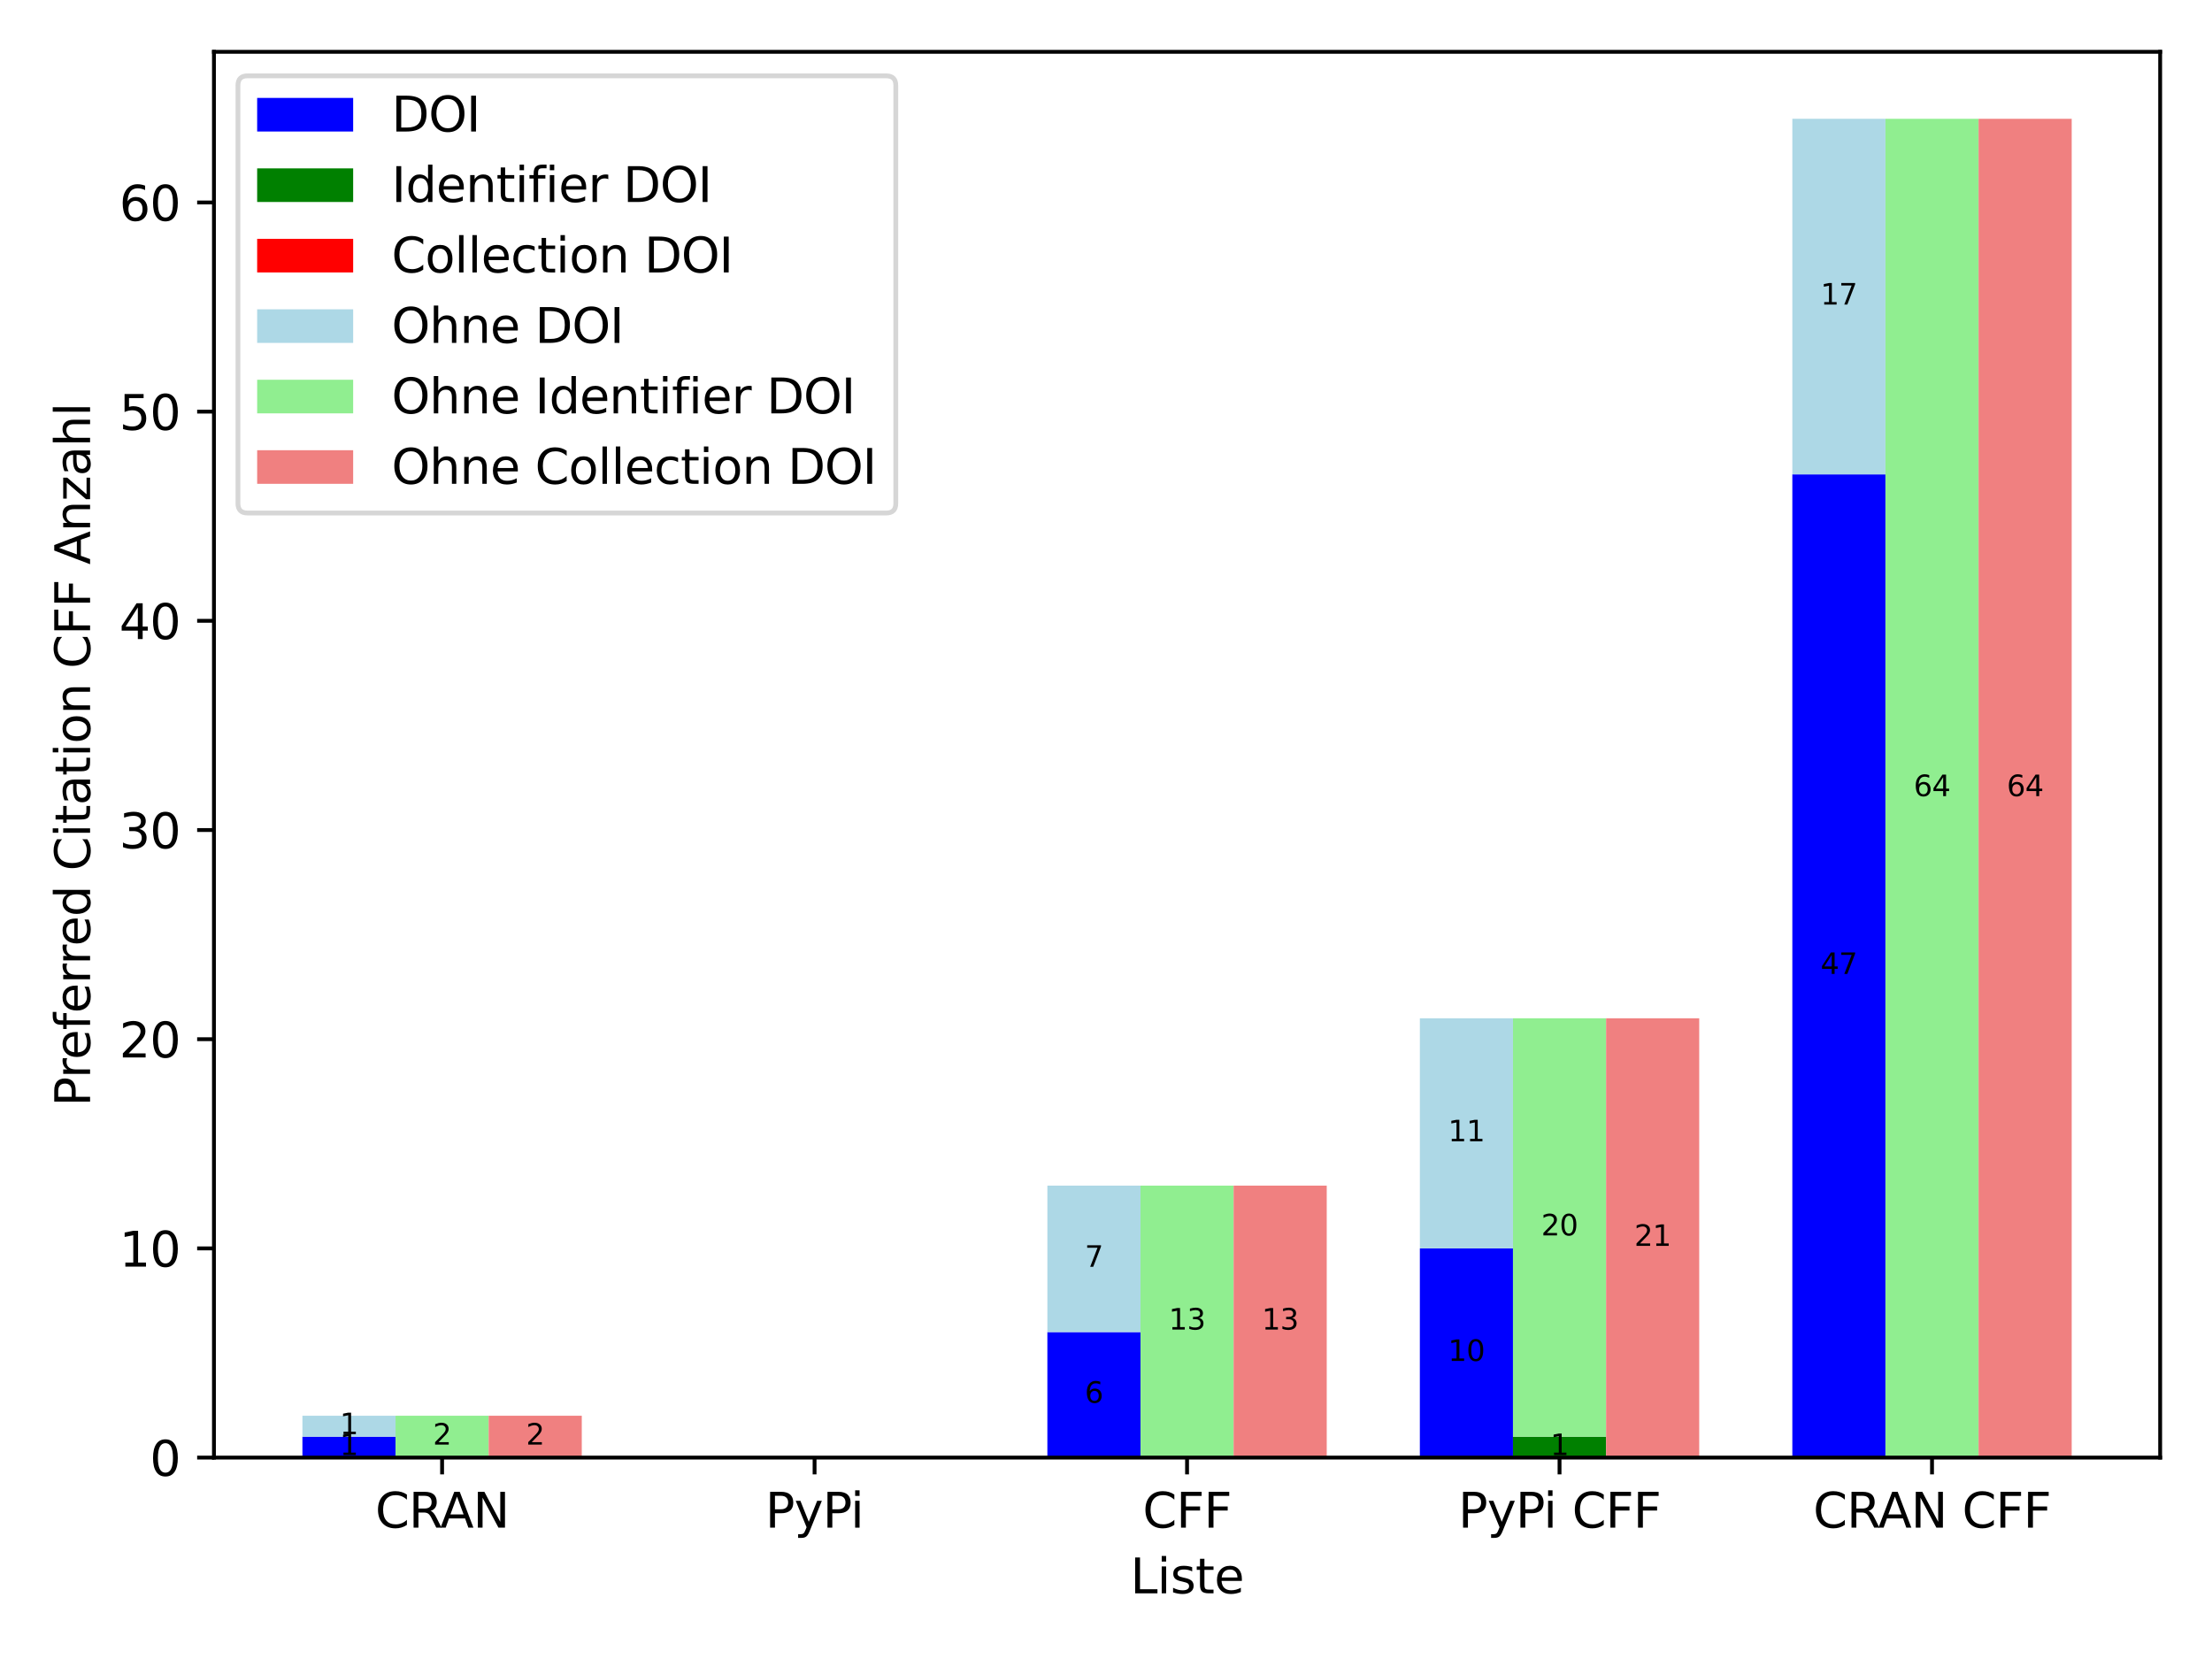 <?xml version="1.0" encoding="utf-8" standalone="no"?>
<!DOCTYPE svg PUBLIC "-//W3C//DTD SVG 1.1//EN"
  "http://www.w3.org/Graphics/SVG/1.1/DTD/svg11.dtd">
<svg xmlns:xlink="http://www.w3.org/1999/xlink" width="460.8pt" height="345.6pt" viewBox="0 0 460.8 345.6" xmlns="http://www.w3.org/2000/svg" version="1.1">
 <defs>
  <style type="text/css">*{stroke-linejoin: round; stroke-linecap: butt}</style>
 </defs>
 <g id="figure_1">
  <g id="patch_1">
   <path d="M 0 345.6 
L 460.8 345.6 
L 460.8 0 
L 0 0 
z
" style="fill: #ffffff"/>
  </g>
  <g id="axes_1">
   <g id="patch_2">
    <path d="M 44.57 303.64 
L 450 303.64 
L 450 10.8 
L 44.57 10.8 
z
" style="fill: #ffffff"/>
   </g>
   <g id="patch_3">
    <path d="M 62.999 303.64 
L 82.397 303.64 
L 82.397 299.282 
L 62.999 299.282 
z
" clip-path="url(#p5708e910e6)" style="fill: #0000ff"/>
   </g>
   <g id="patch_4">
    <path d="M 140.593 303.64 
L 159.991 303.64 
L 159.991 303.64 
L 140.593 303.64 
z
" clip-path="url(#p5708e910e6)" style="fill: #0000ff"/>
   </g>
   <g id="patch_5">
    <path d="M 218.187 303.64 
L 237.586 303.64 
L 237.586 277.494 
L 218.187 277.494 
z
" clip-path="url(#p5708e910e6)" style="fill: #0000ff"/>
   </g>
   <g id="patch_6">
    <path d="M 295.781 303.64 
L 315.18 303.64 
L 315.18 260.063 
L 295.781 260.063 
z
" clip-path="url(#p5708e910e6)" style="fill: #0000ff"/>
   </g>
   <g id="patch_7">
    <path d="M 373.376 303.64 
L 392.774 303.64 
L 392.774 98.826 
L 373.376 98.826 
z
" clip-path="url(#p5708e910e6)" style="fill: #0000ff"/>
   </g>
   <g id="patch_8">
    <path d="M 82.397 303.64 
L 101.796 303.64 
L 101.796 303.64 
L 82.397 303.64 
z
" clip-path="url(#p5708e910e6)" style="fill: #008000"/>
   </g>
   <g id="patch_9">
    <path d="M 159.991 303.64 
L 179.39 303.64 
L 179.39 303.64 
L 159.991 303.64 
z
" clip-path="url(#p5708e910e6)" style="fill: #008000"/>
   </g>
   <g id="patch_10">
    <path d="M 237.586 303.64 
L 256.984 303.64 
L 256.984 303.64 
L 237.586 303.64 
z
" clip-path="url(#p5708e910e6)" style="fill: #008000"/>
   </g>
   <g id="patch_11">
    <path d="M 315.18 303.64 
L 334.579 303.64 
L 334.579 299.282 
L 315.18 299.282 
z
" clip-path="url(#p5708e910e6)" style="fill: #008000"/>
   </g>
   <g id="patch_12">
    <path d="M 392.774 303.64 
L 412.173 303.64 
L 412.173 303.64 
L 392.774 303.64 
z
" clip-path="url(#p5708e910e6)" style="fill: #008000"/>
   </g>
   <g id="patch_13">
    <path d="M 101.796 303.64 
L 121.194 303.64 
L 121.194 303.64 
L 101.796 303.64 
z
" clip-path="url(#p5708e910e6)" style="fill: #ff0000"/>
   </g>
   <g id="patch_14">
    <path d="M 179.39 303.64 
L 198.789 303.64 
L 198.789 303.64 
L 179.39 303.64 
z
" clip-path="url(#p5708e910e6)" style="fill: #ff0000"/>
   </g>
   <g id="patch_15">
    <path d="M 256.984 303.64 
L 276.383 303.64 
L 276.383 303.64 
L 256.984 303.64 
z
" clip-path="url(#p5708e910e6)" style="fill: #ff0000"/>
   </g>
   <g id="patch_16">
    <path d="M 334.579 303.64 
L 353.977 303.64 
L 353.977 303.64 
L 334.579 303.64 
z
" clip-path="url(#p5708e910e6)" style="fill: #ff0000"/>
   </g>
   <g id="patch_17">
    <path d="M 412.173 303.64 
L 431.571 303.64 
L 431.571 303.64 
L 412.173 303.64 
z
" clip-path="url(#p5708e910e6)" style="fill: #ff0000"/>
   </g>
   <g id="patch_18">
    <path d="M 62.999 299.282 
L 82.397 299.282 
L 82.397 294.925 
L 62.999 294.925 
z
" clip-path="url(#p5708e910e6)" style="fill: #add8e6"/>
   </g>
   <g id="patch_19">
    <path d="M 140.593 303.64 
L 159.991 303.64 
L 159.991 303.64 
L 140.593 303.64 
z
" clip-path="url(#p5708e910e6)" style="fill: #add8e6"/>
   </g>
   <g id="patch_20">
    <path d="M 218.187 277.494 
L 237.586 277.494 
L 237.586 246.989 
L 218.187 246.989 
z
" clip-path="url(#p5708e910e6)" style="fill: #add8e6"/>
   </g>
   <g id="patch_21">
    <path d="M 295.781 260.063 
L 315.18 260.063 
L 315.18 212.127 
L 295.781 212.127 
z
" clip-path="url(#p5708e910e6)" style="fill: #add8e6"/>
   </g>
   <g id="patch_22">
    <path d="M 373.376 98.826 
L 392.774 98.826 
L 392.774 24.745 
L 373.376 24.745 
z
" clip-path="url(#p5708e910e6)" style="fill: #add8e6"/>
   </g>
   <g id="patch_23">
    <path d="M 82.397 303.64 
L 101.796 303.64 
L 101.796 294.925 
L 82.397 294.925 
z
" clip-path="url(#p5708e910e6)" style="fill: #90ee90"/>
   </g>
   <g id="patch_24">
    <path d="M 159.991 303.64 
L 179.39 303.64 
L 179.39 303.64 
L 159.991 303.64 
z
" clip-path="url(#p5708e910e6)" style="fill: #90ee90"/>
   </g>
   <g id="patch_25">
    <path d="M 237.586 303.64 
L 256.984 303.64 
L 256.984 246.989 
L 237.586 246.989 
z
" clip-path="url(#p5708e910e6)" style="fill: #90ee90"/>
   </g>
   <g id="patch_26">
    <path d="M 315.18 299.282 
L 334.579 299.282 
L 334.579 212.127 
L 315.18 212.127 
z
" clip-path="url(#p5708e910e6)" style="fill: #90ee90"/>
   </g>
   <g id="patch_27">
    <path d="M 392.774 303.64 
L 412.173 303.64 
L 412.173 24.745 
L 392.774 24.745 
z
" clip-path="url(#p5708e910e6)" style="fill: #90ee90"/>
   </g>
   <g id="patch_28">
    <path d="M 101.796 303.64 
L 121.194 303.64 
L 121.194 294.925 
L 101.796 294.925 
z
" clip-path="url(#p5708e910e6)" style="fill: #f08080"/>
   </g>
   <g id="patch_29">
    <path d="M 179.39 303.64 
L 198.789 303.64 
L 198.789 303.64 
L 179.39 303.64 
z
" clip-path="url(#p5708e910e6)" style="fill: #f08080"/>
   </g>
   <g id="patch_30">
    <path d="M 256.984 303.64 
L 276.383 303.64 
L 276.383 246.989 
L 256.984 246.989 
z
" clip-path="url(#p5708e910e6)" style="fill: #f08080"/>
   </g>
   <g id="patch_31">
    <path d="M 334.579 303.64 
L 353.977 303.64 
L 353.977 212.127 
L 334.579 212.127 
z
" clip-path="url(#p5708e910e6)" style="fill: #f08080"/>
   </g>
   <g id="patch_32">
    <path d="M 412.173 303.64 
L 431.571 303.64 
L 431.571 24.745 
L 412.173 24.745 
z
" clip-path="url(#p5708e910e6)" style="fill: #f08080"/>
   </g>
   <g id="matplotlib.axis_1">
    <g id="xtick_1">
     <g id="line2d_1">
      <defs>
       <path id="m6233278430" d="M 0 0 
L 0 3.5 
" style="stroke: #000000; stroke-width: 0.8"/>
      </defs>
      <g>
       <use xlink:href="#m6233278430" x="92.096" y="303.64" style="stroke: #000000; stroke-width: 0.8"/>
      </g>
     </g>
     <g id="text_1">
      <!-- CRAN -->
      <g transform="translate(78.17 318.238) scale(0.1 -0.1)">
       <defs>
        <path id="DejaVuSans-43" d="M 4122 4306 
L 4122 3641 
Q 3803 3938 3442 4084 
Q 3081 4231 2675 4231 
Q 1875 4231 1450 3742 
Q 1025 3253 1025 2328 
Q 1025 1406 1450 917 
Q 1875 428 2675 428 
Q 3081 428 3442 575 
Q 3803 722 4122 1019 
L 4122 359 
Q 3791 134 3420 21 
Q 3050 -91 2638 -91 
Q 1578 -91 968 557 
Q 359 1206 359 2328 
Q 359 3453 968 4101 
Q 1578 4750 2638 4750 
Q 3056 4750 3426 4639 
Q 3797 4528 4122 4306 
z
" transform="scale(0.016)"/>
        <path id="DejaVuSans-52" d="M 2841 2188 
Q 3044 2119 3236 1894 
Q 3428 1669 3622 1275 
L 4263 0 
L 3584 0 
L 2988 1197 
Q 2756 1666 2539 1819 
Q 2322 1972 1947 1972 
L 1259 1972 
L 1259 0 
L 628 0 
L 628 4666 
L 2053 4666 
Q 2853 4666 3247 4331 
Q 3641 3997 3641 3322 
Q 3641 2881 3436 2590 
Q 3231 2300 2841 2188 
z
M 1259 4147 
L 1259 2491 
L 2053 2491 
Q 2509 2491 2742 2702 
Q 2975 2913 2975 3322 
Q 2975 3731 2742 3939 
Q 2509 4147 2053 4147 
L 1259 4147 
z
" transform="scale(0.016)"/>
        <path id="DejaVuSans-41" d="M 2188 4044 
L 1331 1722 
L 3047 1722 
L 2188 4044 
z
M 1831 4666 
L 2547 4666 
L 4325 0 
L 3669 0 
L 3244 1197 
L 1141 1197 
L 716 0 
L 50 0 
L 1831 4666 
z
" transform="scale(0.016)"/>
        <path id="DejaVuSans-4e" d="M 628 4666 
L 1478 4666 
L 3547 763 
L 3547 4666 
L 4159 4666 
L 4159 0 
L 3309 0 
L 1241 3903 
L 1241 0 
L 628 0 
L 628 4666 
z
" transform="scale(0.016)"/>
       </defs>
       <use xlink:href="#DejaVuSans-43"/>
       <use xlink:href="#DejaVuSans-52" x="69.824"/>
       <use xlink:href="#DejaVuSans-41" x="135.307"/>
       <use xlink:href="#DejaVuSans-4e" x="203.715"/>
      </g>
     </g>
    </g>
    <g id="xtick_2">
     <g id="line2d_2">
      <g>
       <use xlink:href="#m6233278430" x="169.691" y="303.64" style="stroke: #000000; stroke-width: 0.8"/>
      </g>
     </g>
     <g id="text_2">
      <!-- PyPi -->
      <g transform="translate(159.425 318.238) scale(0.1 -0.1)">
       <defs>
        <path id="DejaVuSans-50" d="M 1259 4147 
L 1259 2394 
L 2053 2394 
Q 2494 2394 2734 2622 
Q 2975 2850 2975 3272 
Q 2975 3691 2734 3919 
Q 2494 4147 2053 4147 
L 1259 4147 
z
M 628 4666 
L 2053 4666 
Q 2838 4666 3239 4311 
Q 3641 3956 3641 3272 
Q 3641 2581 3239 2228 
Q 2838 1875 2053 1875 
L 1259 1875 
L 1259 0 
L 628 0 
L 628 4666 
z
" transform="scale(0.016)"/>
        <path id="DejaVuSans-79" d="M 2059 -325 
Q 1816 -950 1584 -1140 
Q 1353 -1331 966 -1331 
L 506 -1331 
L 506 -850 
L 844 -850 
Q 1081 -850 1212 -737 
Q 1344 -625 1503 -206 
L 1606 56 
L 191 3500 
L 800 3500 
L 1894 763 
L 2988 3500 
L 3597 3500 
L 2059 -325 
z
" transform="scale(0.016)"/>
        <path id="DejaVuSans-69" d="M 603 3500 
L 1178 3500 
L 1178 0 
L 603 0 
L 603 3500 
z
M 603 4863 
L 1178 4863 
L 1178 4134 
L 603 4134 
L 603 4863 
z
" transform="scale(0.016)"/>
       </defs>
       <use xlink:href="#DejaVuSans-50"/>
       <use xlink:href="#DejaVuSans-79" x="60.303"/>
       <use xlink:href="#DejaVuSans-50" x="119.482"/>
       <use xlink:href="#DejaVuSans-69" x="177.535"/>
      </g>
     </g>
    </g>
    <g id="xtick_3">
     <g id="line2d_3">
      <g>
       <use xlink:href="#m6233278430" x="247.285" y="303.64" style="stroke: #000000; stroke-width: 0.8"/>
      </g>
     </g>
     <g id="text_3">
      <!-- CFF -->
      <g transform="translate(238.042 318.238) scale(0.1 -0.1)">
       <defs>
        <path id="DejaVuSans-46" d="M 628 4666 
L 3309 4666 
L 3309 4134 
L 1259 4134 
L 1259 2759 
L 3109 2759 
L 3109 2228 
L 1259 2228 
L 1259 0 
L 628 0 
L 628 4666 
z
" transform="scale(0.016)"/>
       </defs>
       <use xlink:href="#DejaVuSans-43"/>
       <use xlink:href="#DejaVuSans-46" x="69.824"/>
       <use xlink:href="#DejaVuSans-46" x="127.344"/>
      </g>
     </g>
    </g>
    <g id="xtick_4">
     <g id="line2d_4">
      <g>
       <use xlink:href="#m6233278430" x="324.879" y="303.64" style="stroke: #000000; stroke-width: 0.8"/>
      </g>
     </g>
     <g id="text_4">
      <!-- PyPi CFF -->
      <g transform="translate(303.782 318.238) scale(0.1 -0.1)">
       <defs>
        <path id="DejaVuSans-20" transform="scale(0.016)"/>
       </defs>
       <use xlink:href="#DejaVuSans-50"/>
       <use xlink:href="#DejaVuSans-79" x="60.303"/>
       <use xlink:href="#DejaVuSans-50" x="119.482"/>
       <use xlink:href="#DejaVuSans-69" x="177.535"/>
       <use xlink:href="#DejaVuSans-20" x="205.318"/>
       <use xlink:href="#DejaVuSans-43" x="237.105"/>
       <use xlink:href="#DejaVuSans-46" x="306.93"/>
       <use xlink:href="#DejaVuSans-46" x="364.449"/>
      </g>
     </g>
    </g>
    <g id="xtick_5">
     <g id="line2d_5">
      <g>
       <use xlink:href="#m6233278430" x="402.474" y="303.64" style="stroke: #000000; stroke-width: 0.8"/>
      </g>
     </g>
     <g id="text_5">
      <!-- CRAN CFF -->
      <g transform="translate(377.715 318.238) scale(0.1 -0.1)">
       <use xlink:href="#DejaVuSans-43"/>
       <use xlink:href="#DejaVuSans-52" x="69.824"/>
       <use xlink:href="#DejaVuSans-41" x="135.307"/>
       <use xlink:href="#DejaVuSans-4e" x="203.715"/>
       <use xlink:href="#DejaVuSans-20" x="278.52"/>
       <use xlink:href="#DejaVuSans-43" x="310.307"/>
       <use xlink:href="#DejaVuSans-46" x="380.131"/>
       <use xlink:href="#DejaVuSans-46" x="437.65"/>
      </g>
     </g>
    </g>
    <g id="text_6">
     <!-- Liste -->
     <g transform="translate(235.469 331.917) scale(0.1 -0.1)">
      <defs>
       <path id="DejaVuSans-4c" d="M 628 4666 
L 1259 4666 
L 1259 531 
L 3531 531 
L 3531 0 
L 628 0 
L 628 4666 
z
" transform="scale(0.016)"/>
       <path id="DejaVuSans-73" d="M 2834 3397 
L 2834 2853 
Q 2591 2978 2328 3040 
Q 2066 3103 1784 3103 
Q 1356 3103 1142 2972 
Q 928 2841 928 2578 
Q 928 2378 1081 2264 
Q 1234 2150 1697 2047 
L 1894 2003 
Q 2506 1872 2764 1633 
Q 3022 1394 3022 966 
Q 3022 478 2636 193 
Q 2250 -91 1575 -91 
Q 1294 -91 989 -36 
Q 684 19 347 128 
L 347 722 
Q 666 556 975 473 
Q 1284 391 1588 391 
Q 1994 391 2212 530 
Q 2431 669 2431 922 
Q 2431 1156 2273 1281 
Q 2116 1406 1581 1522 
L 1381 1569 
Q 847 1681 609 1914 
Q 372 2147 372 2553 
Q 372 3047 722 3315 
Q 1072 3584 1716 3584 
Q 2034 3584 2315 3537 
Q 2597 3491 2834 3397 
z
" transform="scale(0.016)"/>
       <path id="DejaVuSans-74" d="M 1172 4494 
L 1172 3500 
L 2356 3500 
L 2356 3053 
L 1172 3053 
L 1172 1153 
Q 1172 725 1289 603 
Q 1406 481 1766 481 
L 2356 481 
L 2356 0 
L 1766 0 
Q 1100 0 847 248 
Q 594 497 594 1153 
L 594 3053 
L 172 3053 
L 172 3500 
L 594 3500 
L 594 4494 
L 1172 4494 
z
" transform="scale(0.016)"/>
       <path id="DejaVuSans-65" d="M 3597 1894 
L 3597 1613 
L 953 1613 
Q 991 1019 1311 708 
Q 1631 397 2203 397 
Q 2534 397 2845 478 
Q 3156 559 3463 722 
L 3463 178 
Q 3153 47 2828 -22 
Q 2503 -91 2169 -91 
Q 1331 -91 842 396 
Q 353 884 353 1716 
Q 353 2575 817 3079 
Q 1281 3584 2069 3584 
Q 2775 3584 3186 3129 
Q 3597 2675 3597 1894 
z
M 3022 2063 
Q 3016 2534 2758 2815 
Q 2500 3097 2075 3097 
Q 1594 3097 1305 2825 
Q 1016 2553 972 2059 
L 3022 2063 
z
" transform="scale(0.016)"/>
      </defs>
      <use xlink:href="#DejaVuSans-4c"/>
      <use xlink:href="#DejaVuSans-69" x="55.713"/>
      <use xlink:href="#DejaVuSans-73" x="83.496"/>
      <use xlink:href="#DejaVuSans-74" x="135.596"/>
      <use xlink:href="#DejaVuSans-65" x="174.805"/>
     </g>
    </g>
   </g>
   <g id="matplotlib.axis_2">
    <g id="ytick_1">
     <g id="line2d_6">
      <defs>
       <path id="meadad63218" d="M 0 0 
L -3.5 0 
" style="stroke: #000000; stroke-width: 0.8"/>
      </defs>
      <g>
       <use xlink:href="#meadad63218" x="44.57" y="303.64" style="stroke: #000000; stroke-width: 0.8"/>
      </g>
     </g>
     <g id="text_7">
      <!-- 0 -->
      <g transform="translate(31.207 307.439) scale(0.1 -0.1)">
       <defs>
        <path id="DejaVuSans-30" d="M 2034 4250 
Q 1547 4250 1301 3770 
Q 1056 3291 1056 2328 
Q 1056 1369 1301 889 
Q 1547 409 2034 409 
Q 2525 409 2770 889 
Q 3016 1369 3016 2328 
Q 3016 3291 2770 3770 
Q 2525 4250 2034 4250 
z
M 2034 4750 
Q 2819 4750 3233 4129 
Q 3647 3509 3647 2328 
Q 3647 1150 3233 529 
Q 2819 -91 2034 -91 
Q 1250 -91 836 529 
Q 422 1150 422 2328 
Q 422 3509 836 4129 
Q 1250 4750 2034 4750 
z
" transform="scale(0.016)"/>
       </defs>
       <use xlink:href="#DejaVuSans-30"/>
      </g>
     </g>
    </g>
    <g id="ytick_2">
     <g id="line2d_7">
      <g>
       <use xlink:href="#meadad63218" x="44.57" y="260.063" style="stroke: #000000; stroke-width: 0.8"/>
      </g>
     </g>
     <g id="text_8">
      <!-- 10 -->
      <g transform="translate(24.845 263.862) scale(0.1 -0.1)">
       <defs>
        <path id="DejaVuSans-31" d="M 794 531 
L 1825 531 
L 1825 4091 
L 703 3866 
L 703 4441 
L 1819 4666 
L 2450 4666 
L 2450 531 
L 3481 531 
L 3481 0 
L 794 0 
L 794 531 
z
" transform="scale(0.016)"/>
       </defs>
       <use xlink:href="#DejaVuSans-31"/>
       <use xlink:href="#DejaVuSans-30" x="63.623"/>
      </g>
     </g>
    </g>
    <g id="ytick_3">
     <g id="line2d_8">
      <g>
       <use xlink:href="#meadad63218" x="44.57" y="216.485" style="stroke: #000000; stroke-width: 0.8"/>
      </g>
     </g>
     <g id="text_9">
      <!-- 20 -->
      <g transform="translate(24.845 220.284) scale(0.1 -0.1)">
       <defs>
        <path id="DejaVuSans-32" d="M 1228 531 
L 3431 531 
L 3431 0 
L 469 0 
L 469 531 
Q 828 903 1448 1529 
Q 2069 2156 2228 2338 
Q 2531 2678 2651 2914 
Q 2772 3150 2772 3378 
Q 2772 3750 2511 3984 
Q 2250 4219 1831 4219 
Q 1534 4219 1204 4116 
Q 875 4013 500 3803 
L 500 4441 
Q 881 4594 1212 4672 
Q 1544 4750 1819 4750 
Q 2544 4750 2975 4387 
Q 3406 4025 3406 3419 
Q 3406 3131 3298 2873 
Q 3191 2616 2906 2266 
Q 2828 2175 2409 1742 
Q 1991 1309 1228 531 
z
" transform="scale(0.016)"/>
       </defs>
       <use xlink:href="#DejaVuSans-32"/>
       <use xlink:href="#DejaVuSans-30" x="63.623"/>
      </g>
     </g>
    </g>
    <g id="ytick_4">
     <g id="line2d_9">
      <g>
       <use xlink:href="#meadad63218" x="44.57" y="172.908" style="stroke: #000000; stroke-width: 0.8"/>
      </g>
     </g>
     <g id="text_10">
      <!-- 30 -->
      <g transform="translate(24.845 176.707) scale(0.1 -0.1)">
       <defs>
        <path id="DejaVuSans-33" d="M 2597 2516 
Q 3050 2419 3304 2112 
Q 3559 1806 3559 1356 
Q 3559 666 3084 287 
Q 2609 -91 1734 -91 
Q 1441 -91 1130 -33 
Q 819 25 488 141 
L 488 750 
Q 750 597 1062 519 
Q 1375 441 1716 441 
Q 2309 441 2620 675 
Q 2931 909 2931 1356 
Q 2931 1769 2642 2001 
Q 2353 2234 1838 2234 
L 1294 2234 
L 1294 2753 
L 1863 2753 
Q 2328 2753 2575 2939 
Q 2822 3125 2822 3475 
Q 2822 3834 2567 4026 
Q 2313 4219 1838 4219 
Q 1578 4219 1281 4162 
Q 984 4106 628 3988 
L 628 4550 
Q 988 4650 1302 4700 
Q 1616 4750 1894 4750 
Q 2613 4750 3031 4423 
Q 3450 4097 3450 3541 
Q 3450 3153 3228 2886 
Q 3006 2619 2597 2516 
z
" transform="scale(0.016)"/>
       </defs>
       <use xlink:href="#DejaVuSans-33"/>
       <use xlink:href="#DejaVuSans-30" x="63.623"/>
      </g>
     </g>
    </g>
    <g id="ytick_5">
     <g id="line2d_10">
      <g>
       <use xlink:href="#meadad63218" x="44.57" y="129.33" style="stroke: #000000; stroke-width: 0.8"/>
      </g>
     </g>
     <g id="text_11">
      <!-- 40 -->
      <g transform="translate(24.845 133.13) scale(0.1 -0.1)">
       <defs>
        <path id="DejaVuSans-34" d="M 2419 4116 
L 825 1625 
L 2419 1625 
L 2419 4116 
z
M 2253 4666 
L 3047 4666 
L 3047 1625 
L 3713 1625 
L 3713 1100 
L 3047 1100 
L 3047 0 
L 2419 0 
L 2419 1100 
L 313 1100 
L 313 1709 
L 2253 4666 
z
" transform="scale(0.016)"/>
       </defs>
       <use xlink:href="#DejaVuSans-34"/>
       <use xlink:href="#DejaVuSans-30" x="63.623"/>
      </g>
     </g>
    </g>
    <g id="ytick_6">
     <g id="line2d_11">
      <g>
       <use xlink:href="#meadad63218" x="44.57" y="85.753" style="stroke: #000000; stroke-width: 0.8"/>
      </g>
     </g>
     <g id="text_12">
      <!-- 50 -->
      <g transform="translate(24.845 89.552) scale(0.1 -0.1)">
       <defs>
        <path id="DejaVuSans-35" d="M 691 4666 
L 3169 4666 
L 3169 4134 
L 1269 4134 
L 1269 2991 
Q 1406 3038 1543 3061 
Q 1681 3084 1819 3084 
Q 2600 3084 3056 2656 
Q 3513 2228 3513 1497 
Q 3513 744 3044 326 
Q 2575 -91 1722 -91 
Q 1428 -91 1123 -41 
Q 819 9 494 109 
L 494 744 
Q 775 591 1075 516 
Q 1375 441 1709 441 
Q 2250 441 2565 725 
Q 2881 1009 2881 1497 
Q 2881 1984 2565 2268 
Q 2250 2553 1709 2553 
Q 1456 2553 1204 2497 
Q 953 2441 691 2322 
L 691 4666 
z
" transform="scale(0.016)"/>
       </defs>
       <use xlink:href="#DejaVuSans-35"/>
       <use xlink:href="#DejaVuSans-30" x="63.623"/>
      </g>
     </g>
    </g>
    <g id="ytick_7">
     <g id="line2d_12">
      <g>
       <use xlink:href="#meadad63218" x="44.57" y="42.176" style="stroke: #000000; stroke-width: 0.8"/>
      </g>
     </g>
     <g id="text_13">
      <!-- 60 -->
      <g transform="translate(24.845 45.975) scale(0.1 -0.1)">
       <defs>
        <path id="DejaVuSans-36" d="M 2113 2584 
Q 1688 2584 1439 2293 
Q 1191 2003 1191 1497 
Q 1191 994 1439 701 
Q 1688 409 2113 409 
Q 2538 409 2786 701 
Q 3034 994 3034 1497 
Q 3034 2003 2786 2293 
Q 2538 2584 2113 2584 
z
M 3366 4563 
L 3366 3988 
Q 3128 4100 2886 4159 
Q 2644 4219 2406 4219 
Q 1781 4219 1451 3797 
Q 1122 3375 1075 2522 
Q 1259 2794 1537 2939 
Q 1816 3084 2150 3084 
Q 2853 3084 3261 2657 
Q 3669 2231 3669 1497 
Q 3669 778 3244 343 
Q 2819 -91 2113 -91 
Q 1303 -91 875 529 
Q 447 1150 447 2328 
Q 447 3434 972 4092 
Q 1497 4750 2381 4750 
Q 2619 4750 2861 4703 
Q 3103 4656 3366 4563 
z
" transform="scale(0.016)"/>
       </defs>
       <use xlink:href="#DejaVuSans-36"/>
       <use xlink:href="#DejaVuSans-30" x="63.623"/>
      </g>
     </g>
    </g>
    <g id="text_14">
     <!-- Preferred Citation CFF Anzahl -->
     <g transform="translate(18.765 230.493) rotate(-90) scale(0.1 -0.1)">
      <defs>
       <path id="DejaVuSans-72" d="M 2631 2963 
Q 2534 3019 2420 3045 
Q 2306 3072 2169 3072 
Q 1681 3072 1420 2755 
Q 1159 2438 1159 1844 
L 1159 0 
L 581 0 
L 581 3500 
L 1159 3500 
L 1159 2956 
Q 1341 3275 1631 3429 
Q 1922 3584 2338 3584 
Q 2397 3584 2469 3576 
Q 2541 3569 2628 3553 
L 2631 2963 
z
" transform="scale(0.016)"/>
       <path id="DejaVuSans-66" d="M 2375 4863 
L 2375 4384 
L 1825 4384 
Q 1516 4384 1395 4259 
Q 1275 4134 1275 3809 
L 1275 3500 
L 2222 3500 
L 2222 3053 
L 1275 3053 
L 1275 0 
L 697 0 
L 697 3053 
L 147 3053 
L 147 3500 
L 697 3500 
L 697 3744 
Q 697 4328 969 4595 
Q 1241 4863 1831 4863 
L 2375 4863 
z
" transform="scale(0.016)"/>
       <path id="DejaVuSans-64" d="M 2906 2969 
L 2906 4863 
L 3481 4863 
L 3481 0 
L 2906 0 
L 2906 525 
Q 2725 213 2448 61 
Q 2172 -91 1784 -91 
Q 1150 -91 751 415 
Q 353 922 353 1747 
Q 353 2572 751 3078 
Q 1150 3584 1784 3584 
Q 2172 3584 2448 3432 
Q 2725 3281 2906 2969 
z
M 947 1747 
Q 947 1113 1208 752 
Q 1469 391 1925 391 
Q 2381 391 2643 752 
Q 2906 1113 2906 1747 
Q 2906 2381 2643 2742 
Q 2381 3103 1925 3103 
Q 1469 3103 1208 2742 
Q 947 2381 947 1747 
z
" transform="scale(0.016)"/>
       <path id="DejaVuSans-61" d="M 2194 1759 
Q 1497 1759 1228 1600 
Q 959 1441 959 1056 
Q 959 750 1161 570 
Q 1363 391 1709 391 
Q 2188 391 2477 730 
Q 2766 1069 2766 1631 
L 2766 1759 
L 2194 1759 
z
M 3341 1997 
L 3341 0 
L 2766 0 
L 2766 531 
Q 2569 213 2275 61 
Q 1981 -91 1556 -91 
Q 1019 -91 701 211 
Q 384 513 384 1019 
Q 384 1609 779 1909 
Q 1175 2209 1959 2209 
L 2766 2209 
L 2766 2266 
Q 2766 2663 2505 2880 
Q 2244 3097 1772 3097 
Q 1472 3097 1187 3025 
Q 903 2953 641 2809 
L 641 3341 
Q 956 3463 1253 3523 
Q 1550 3584 1831 3584 
Q 2591 3584 2966 3190 
Q 3341 2797 3341 1997 
z
" transform="scale(0.016)"/>
       <path id="DejaVuSans-6f" d="M 1959 3097 
Q 1497 3097 1228 2736 
Q 959 2375 959 1747 
Q 959 1119 1226 758 
Q 1494 397 1959 397 
Q 2419 397 2687 759 
Q 2956 1122 2956 1747 
Q 2956 2369 2687 2733 
Q 2419 3097 1959 3097 
z
M 1959 3584 
Q 2709 3584 3137 3096 
Q 3566 2609 3566 1747 
Q 3566 888 3137 398 
Q 2709 -91 1959 -91 
Q 1206 -91 779 398 
Q 353 888 353 1747 
Q 353 2609 779 3096 
Q 1206 3584 1959 3584 
z
" transform="scale(0.016)"/>
       <path id="DejaVuSans-6e" d="M 3513 2113 
L 3513 0 
L 2938 0 
L 2938 2094 
Q 2938 2591 2744 2837 
Q 2550 3084 2163 3084 
Q 1697 3084 1428 2787 
Q 1159 2491 1159 1978 
L 1159 0 
L 581 0 
L 581 3500 
L 1159 3500 
L 1159 2956 
Q 1366 3272 1645 3428 
Q 1925 3584 2291 3584 
Q 2894 3584 3203 3211 
Q 3513 2838 3513 2113 
z
" transform="scale(0.016)"/>
       <path id="DejaVuSans-7a" d="M 353 3500 
L 3084 3500 
L 3084 2975 
L 922 459 
L 3084 459 
L 3084 0 
L 275 0 
L 275 525 
L 2438 3041 
L 353 3041 
L 353 3500 
z
" transform="scale(0.016)"/>
       <path id="DejaVuSans-68" d="M 3513 2113 
L 3513 0 
L 2938 0 
L 2938 2094 
Q 2938 2591 2744 2837 
Q 2550 3084 2163 3084 
Q 1697 3084 1428 2787 
Q 1159 2491 1159 1978 
L 1159 0 
L 581 0 
L 581 4863 
L 1159 4863 
L 1159 2956 
Q 1366 3272 1645 3428 
Q 1925 3584 2291 3584 
Q 2894 3584 3203 3211 
Q 3513 2838 3513 2113 
z
" transform="scale(0.016)"/>
       <path id="DejaVuSans-6c" d="M 603 4863 
L 1178 4863 
L 1178 0 
L 603 0 
L 603 4863 
z
" transform="scale(0.016)"/>
      </defs>
      <use xlink:href="#DejaVuSans-50"/>
      <use xlink:href="#DejaVuSans-72" x="58.553"/>
      <use xlink:href="#DejaVuSans-65" x="97.416"/>
      <use xlink:href="#DejaVuSans-66" x="158.939"/>
      <use xlink:href="#DejaVuSans-65" x="194.145"/>
      <use xlink:href="#DejaVuSans-72" x="255.668"/>
      <use xlink:href="#DejaVuSans-72" x="295.031"/>
      <use xlink:href="#DejaVuSans-65" x="333.895"/>
      <use xlink:href="#DejaVuSans-64" x="395.418"/>
      <use xlink:href="#DejaVuSans-20" x="458.895"/>
      <use xlink:href="#DejaVuSans-43" x="490.682"/>
      <use xlink:href="#DejaVuSans-69" x="560.506"/>
      <use xlink:href="#DejaVuSans-74" x="588.289"/>
      <use xlink:href="#DejaVuSans-61" x="627.498"/>
      <use xlink:href="#DejaVuSans-74" x="688.777"/>
      <use xlink:href="#DejaVuSans-69" x="727.986"/>
      <use xlink:href="#DejaVuSans-6f" x="755.77"/>
      <use xlink:href="#DejaVuSans-6e" x="816.951"/>
      <use xlink:href="#DejaVuSans-20" x="880.33"/>
      <use xlink:href="#DejaVuSans-43" x="912.117"/>
      <use xlink:href="#DejaVuSans-46" x="981.941"/>
      <use xlink:href="#DejaVuSans-46" x="1039.461"/>
      <use xlink:href="#DejaVuSans-20" x="1096.98"/>
      <use xlink:href="#DejaVuSans-41" x="1128.768"/>
      <use xlink:href="#DejaVuSans-6e" x="1197.176"/>
      <use xlink:href="#DejaVuSans-7a" x="1260.555"/>
      <use xlink:href="#DejaVuSans-61" x="1313.045"/>
      <use xlink:href="#DejaVuSans-68" x="1374.324"/>
      <use xlink:href="#DejaVuSans-6c" x="1437.703"/>
     </g>
    </g>
   </g>
   <g id="patch_33">
    <path d="M 44.57 303.64 
L 44.57 10.8 
" style="fill: none; stroke: #000000; stroke-width: 0.8; stroke-linejoin: miter; stroke-linecap: square"/>
   </g>
   <g id="patch_34">
    <path d="M 450 303.64 
L 450 10.8 
" style="fill: none; stroke: #000000; stroke-width: 0.8; stroke-linejoin: miter; stroke-linecap: square"/>
   </g>
   <g id="patch_35">
    <path d="M 44.57 303.64 
L 450 303.64 
" style="fill: none; stroke: #000000; stroke-width: 0.8; stroke-linejoin: miter; stroke-linecap: square"/>
   </g>
   <g id="patch_36">
    <path d="M 44.57 10.8 
L 450 10.8 
" style="fill: none; stroke: #000000; stroke-width: 0.8; stroke-linejoin: miter; stroke-linecap: square"/>
   </g>
   <g id="text_15">
    <!-- 1 -->
    <g transform="translate(70.789 303.117) scale(0.06 -0.06)">
     <use xlink:href="#DejaVuSans-31"/>
    </g>
   </g>
   <g id="text_16">
    <!-- 6 -->
    <g transform="translate(225.978 292.222) scale(0.06 -0.06)">
     <use xlink:href="#DejaVuSans-36"/>
    </g>
   </g>
   <g id="text_17">
    <!-- 10 -->
    <g transform="translate(301.663 283.507) scale(0.06 -0.06)">
     <use xlink:href="#DejaVuSans-31"/>
     <use xlink:href="#DejaVuSans-30" x="63.623"/>
    </g>
   </g>
   <g id="text_18">
    <!-- 47 -->
    <g transform="translate(379.257 202.889) scale(0.06 -0.06)">
     <defs>
      <path id="DejaVuSans-37" d="M 525 4666 
L 3525 4666 
L 3525 4397 
L 1831 0 
L 1172 0 
L 2766 4134 
L 525 4134 
L 525 4666 
z
" transform="scale(0.016)"/>
     </defs>
     <use xlink:href="#DejaVuSans-34"/>
     <use xlink:href="#DejaVuSans-37" x="63.623"/>
    </g>
   </g>
   <g id="text_19">
    <!-- 1 -->
    <g transform="translate(322.971 303.117) scale(0.06 -0.06)">
     <use xlink:href="#DejaVuSans-31"/>
    </g>
   </g>
   <g id="text_20">
    <!-- 1 -->
    <g transform="translate(70.789 298.759) scale(0.06 -0.06)">
     <use xlink:href="#DejaVuSans-31"/>
    </g>
   </g>
   <g id="text_21">
    <!-- 7 -->
    <g transform="translate(225.978 263.897) scale(0.06 -0.06)">
     <use xlink:href="#DejaVuSans-37"/>
    </g>
   </g>
   <g id="text_22">
    <!-- 11 -->
    <g transform="translate(301.663 237.751) scale(0.06 -0.06)">
     <use xlink:href="#DejaVuSans-31"/>
     <use xlink:href="#DejaVuSans-31" x="63.623"/>
    </g>
   </g>
   <g id="text_23">
    <!-- 17 -->
    <g transform="translate(379.257 63.441) scale(0.06 -0.06)">
     <use xlink:href="#DejaVuSans-31"/>
     <use xlink:href="#DejaVuSans-37" x="63.623"/>
    </g>
   </g>
   <g id="text_24">
    <!-- 2 -->
    <g transform="translate(90.188 300.938) scale(0.06 -0.06)">
     <use xlink:href="#DejaVuSans-32"/>
    </g>
   </g>
   <g id="text_25">
    <!-- 13 -->
    <g transform="translate(243.468 276.97) scale(0.06 -0.06)">
     <use xlink:href="#DejaVuSans-31"/>
     <use xlink:href="#DejaVuSans-33" x="63.623"/>
    </g>
   </g>
   <g id="text_26">
    <!-- 20 -->
    <g transform="translate(321.062 257.361) scale(0.06 -0.06)">
     <use xlink:href="#DejaVuSans-32"/>
     <use xlink:href="#DejaVuSans-30" x="63.623"/>
    </g>
   </g>
   <g id="text_27">
    <!-- 64 -->
    <g transform="translate(398.656 165.848) scale(0.06 -0.06)">
     <use xlink:href="#DejaVuSans-36"/>
     <use xlink:href="#DejaVuSans-34" x="63.623"/>
    </g>
   </g>
   <g id="text_28">
    <!-- 2 -->
    <g transform="translate(109.586 300.938) scale(0.06 -0.06)">
     <use xlink:href="#DejaVuSans-32"/>
    </g>
   </g>
   <g id="text_29">
    <!-- 13 -->
    <g transform="translate(262.866 276.97) scale(0.06 -0.06)">
     <use xlink:href="#DejaVuSans-31"/>
     <use xlink:href="#DejaVuSans-33" x="63.623"/>
    </g>
   </g>
   <g id="text_30">
    <!-- 21 -->
    <g transform="translate(340.46 259.539) scale(0.06 -0.06)">
     <use xlink:href="#DejaVuSans-32"/>
     <use xlink:href="#DejaVuSans-31" x="63.623"/>
    </g>
   </g>
   <g id="text_31">
    <!-- 64 -->
    <g transform="translate(418.055 165.848) scale(0.06 -0.06)">
     <use xlink:href="#DejaVuSans-36"/>
     <use xlink:href="#DejaVuSans-34" x="63.623"/>
    </g>
   </g>
   <g id="legend_1">
    <g id="patch_37">
     <path d="M 51.57 106.869 
L 184.612 106.869 
Q 186.612 106.869 186.612 104.869 
L 186.612 17.8 
Q 186.612 15.8 184.612 15.8 
L 51.57 15.8 
Q 49.57 15.8 49.57 17.8 
L 49.57 104.869 
Q 49.57 106.869 51.57 106.869 
z
" style="fill: #ffffff; opacity: 0.8; stroke: #cccccc; stroke-linejoin: miter"/>
    </g>
    <g id="patch_38">
     <path d="M 53.57 27.398 
L 73.57 27.398 
L 73.57 20.398 
L 53.57 20.398 
z
" style="fill: #0000ff"/>
    </g>
    <g id="text_32">
     <!-- DOI -->
     <g transform="translate(81.57 27.398) scale(0.1 -0.1)">
      <defs>
       <path id="DejaVuSans-44" d="M 1259 4147 
L 1259 519 
L 2022 519 
Q 2988 519 3436 956 
Q 3884 1394 3884 2338 
Q 3884 3275 3436 3711 
Q 2988 4147 2022 4147 
L 1259 4147 
z
M 628 4666 
L 1925 4666 
Q 3281 4666 3915 4102 
Q 4550 3538 4550 2338 
Q 4550 1131 3912 565 
Q 3275 0 1925 0 
L 628 0 
L 628 4666 
z
" transform="scale(0.016)"/>
       <path id="DejaVuSans-4f" d="M 2522 4238 
Q 1834 4238 1429 3725 
Q 1025 3213 1025 2328 
Q 1025 1447 1429 934 
Q 1834 422 2522 422 
Q 3209 422 3611 934 
Q 4013 1447 4013 2328 
Q 4013 3213 3611 3725 
Q 3209 4238 2522 4238 
z
M 2522 4750 
Q 3503 4750 4090 4092 
Q 4678 3434 4678 2328 
Q 4678 1225 4090 567 
Q 3503 -91 2522 -91 
Q 1538 -91 948 565 
Q 359 1222 359 2328 
Q 359 3434 948 4092 
Q 1538 4750 2522 4750 
z
" transform="scale(0.016)"/>
       <path id="DejaVuSans-49" d="M 628 4666 
L 1259 4666 
L 1259 0 
L 628 0 
L 628 4666 
z
" transform="scale(0.016)"/>
      </defs>
      <use xlink:href="#DejaVuSans-44"/>
      <use xlink:href="#DejaVuSans-4f" x="77.002"/>
      <use xlink:href="#DejaVuSans-49" x="155.713"/>
     </g>
    </g>
    <g id="patch_39">
     <path d="M 53.57 42.077 
L 73.57 42.077 
L 73.57 35.077 
L 53.57 35.077 
z
" style="fill: #008000"/>
    </g>
    <g id="text_33">
     <!-- Identifier DOI -->
     <g transform="translate(81.57 42.077) scale(0.1 -0.1)">
      <use xlink:href="#DejaVuSans-49"/>
      <use xlink:href="#DejaVuSans-64" x="29.492"/>
      <use xlink:href="#DejaVuSans-65" x="92.969"/>
      <use xlink:href="#DejaVuSans-6e" x="154.492"/>
      <use xlink:href="#DejaVuSans-74" x="217.871"/>
      <use xlink:href="#DejaVuSans-69" x="257.08"/>
      <use xlink:href="#DejaVuSans-66" x="284.863"/>
      <use xlink:href="#DejaVuSans-69" x="320.068"/>
      <use xlink:href="#DejaVuSans-65" x="347.852"/>
      <use xlink:href="#DejaVuSans-72" x="409.375"/>
      <use xlink:href="#DejaVuSans-20" x="450.488"/>
      <use xlink:href="#DejaVuSans-44" x="482.275"/>
      <use xlink:href="#DejaVuSans-4f" x="559.277"/>
      <use xlink:href="#DejaVuSans-49" x="637.988"/>
     </g>
    </g>
    <g id="patch_40">
     <path d="M 53.57 56.755 
L 73.57 56.755 
L 73.57 49.755 
L 53.57 49.755 
z
" style="fill: #ff0000"/>
    </g>
    <g id="text_34">
     <!-- Collection DOI -->
     <g transform="translate(81.57 56.755) scale(0.1 -0.1)">
      <defs>
       <path id="DejaVuSans-63" d="M 3122 3366 
L 3122 2828 
Q 2878 2963 2633 3030 
Q 2388 3097 2138 3097 
Q 1578 3097 1268 2742 
Q 959 2388 959 1747 
Q 959 1106 1268 751 
Q 1578 397 2138 397 
Q 2388 397 2633 464 
Q 2878 531 3122 666 
L 3122 134 
Q 2881 22 2623 -34 
Q 2366 -91 2075 -91 
Q 1284 -91 818 406 
Q 353 903 353 1747 
Q 353 2603 823 3093 
Q 1294 3584 2113 3584 
Q 2378 3584 2631 3529 
Q 2884 3475 3122 3366 
z
" transform="scale(0.016)"/>
      </defs>
      <use xlink:href="#DejaVuSans-43"/>
      <use xlink:href="#DejaVuSans-6f" x="69.824"/>
      <use xlink:href="#DejaVuSans-6c" x="131.006"/>
      <use xlink:href="#DejaVuSans-6c" x="158.789"/>
      <use xlink:href="#DejaVuSans-65" x="186.572"/>
      <use xlink:href="#DejaVuSans-63" x="248.096"/>
      <use xlink:href="#DejaVuSans-74" x="303.076"/>
      <use xlink:href="#DejaVuSans-69" x="342.285"/>
      <use xlink:href="#DejaVuSans-6f" x="370.068"/>
      <use xlink:href="#DejaVuSans-6e" x="431.25"/>
      <use xlink:href="#DejaVuSans-20" x="494.629"/>
      <use xlink:href="#DejaVuSans-44" x="526.416"/>
      <use xlink:href="#DejaVuSans-4f" x="603.418"/>
      <use xlink:href="#DejaVuSans-49" x="682.129"/>
     </g>
    </g>
    <g id="patch_41">
     <path d="M 53.57 71.433 
L 73.57 71.433 
L 73.57 64.433 
L 53.57 64.433 
z
" style="fill: #add8e6"/>
    </g>
    <g id="text_35">
     <!-- Ohne DOI -->
     <g transform="translate(81.57 71.433) scale(0.1 -0.1)">
      <use xlink:href="#DejaVuSans-4f"/>
      <use xlink:href="#DejaVuSans-68" x="78.711"/>
      <use xlink:href="#DejaVuSans-6e" x="142.09"/>
      <use xlink:href="#DejaVuSans-65" x="205.469"/>
      <use xlink:href="#DejaVuSans-20" x="266.992"/>
      <use xlink:href="#DejaVuSans-44" x="298.779"/>
      <use xlink:href="#DejaVuSans-4f" x="375.781"/>
      <use xlink:href="#DejaVuSans-49" x="454.492"/>
     </g>
    </g>
    <g id="patch_42">
     <path d="M 53.57 86.111 
L 73.57 86.111 
L 73.57 79.111 
L 53.57 79.111 
z
" style="fill: #90ee90"/>
    </g>
    <g id="text_36">
     <!-- Ohne Identifier DOI -->
     <g transform="translate(81.57 86.111) scale(0.1 -0.1)">
      <use xlink:href="#DejaVuSans-4f"/>
      <use xlink:href="#DejaVuSans-68" x="78.711"/>
      <use xlink:href="#DejaVuSans-6e" x="142.09"/>
      <use xlink:href="#DejaVuSans-65" x="205.469"/>
      <use xlink:href="#DejaVuSans-20" x="266.992"/>
      <use xlink:href="#DejaVuSans-49" x="298.779"/>
      <use xlink:href="#DejaVuSans-64" x="328.271"/>
      <use xlink:href="#DejaVuSans-65" x="391.748"/>
      <use xlink:href="#DejaVuSans-6e" x="453.271"/>
      <use xlink:href="#DejaVuSans-74" x="516.65"/>
      <use xlink:href="#DejaVuSans-69" x="555.859"/>
      <use xlink:href="#DejaVuSans-66" x="583.643"/>
      <use xlink:href="#DejaVuSans-69" x="618.848"/>
      <use xlink:href="#DejaVuSans-65" x="646.631"/>
      <use xlink:href="#DejaVuSans-72" x="708.154"/>
      <use xlink:href="#DejaVuSans-20" x="749.268"/>
      <use xlink:href="#DejaVuSans-44" x="781.055"/>
      <use xlink:href="#DejaVuSans-4f" x="858.057"/>
      <use xlink:href="#DejaVuSans-49" x="936.768"/>
     </g>
    </g>
    <g id="patch_43">
     <path d="M 53.57 100.789 
L 73.57 100.789 
L 73.57 93.789 
L 53.57 93.789 
z
" style="fill: #f08080"/>
    </g>
    <g id="text_37">
     <!-- Ohne Collection DOI -->
     <g transform="translate(81.57 100.789) scale(0.1 -0.1)">
      <use xlink:href="#DejaVuSans-4f"/>
      <use xlink:href="#DejaVuSans-68" x="78.711"/>
      <use xlink:href="#DejaVuSans-6e" x="142.09"/>
      <use xlink:href="#DejaVuSans-65" x="205.469"/>
      <use xlink:href="#DejaVuSans-20" x="266.992"/>
      <use xlink:href="#DejaVuSans-43" x="298.779"/>
      <use xlink:href="#DejaVuSans-6f" x="368.604"/>
      <use xlink:href="#DejaVuSans-6c" x="429.785"/>
      <use xlink:href="#DejaVuSans-6c" x="457.568"/>
      <use xlink:href="#DejaVuSans-65" x="485.352"/>
      <use xlink:href="#DejaVuSans-63" x="546.875"/>
      <use xlink:href="#DejaVuSans-74" x="601.855"/>
      <use xlink:href="#DejaVuSans-69" x="641.064"/>
      <use xlink:href="#DejaVuSans-6f" x="668.848"/>
      <use xlink:href="#DejaVuSans-6e" x="730.029"/>
      <use xlink:href="#DejaVuSans-20" x="793.408"/>
      <use xlink:href="#DejaVuSans-44" x="825.195"/>
      <use xlink:href="#DejaVuSans-4f" x="902.197"/>
      <use xlink:href="#DejaVuSans-49" x="980.908"/>
     </g>
    </g>
   </g>
  </g>
 </g>
 <defs>
  <clipPath id="p5708e910e6">
   <rect x="44.57" y="10.8" width="405.43" height="292.84"/>
  </clipPath>
 </defs>
</svg>
